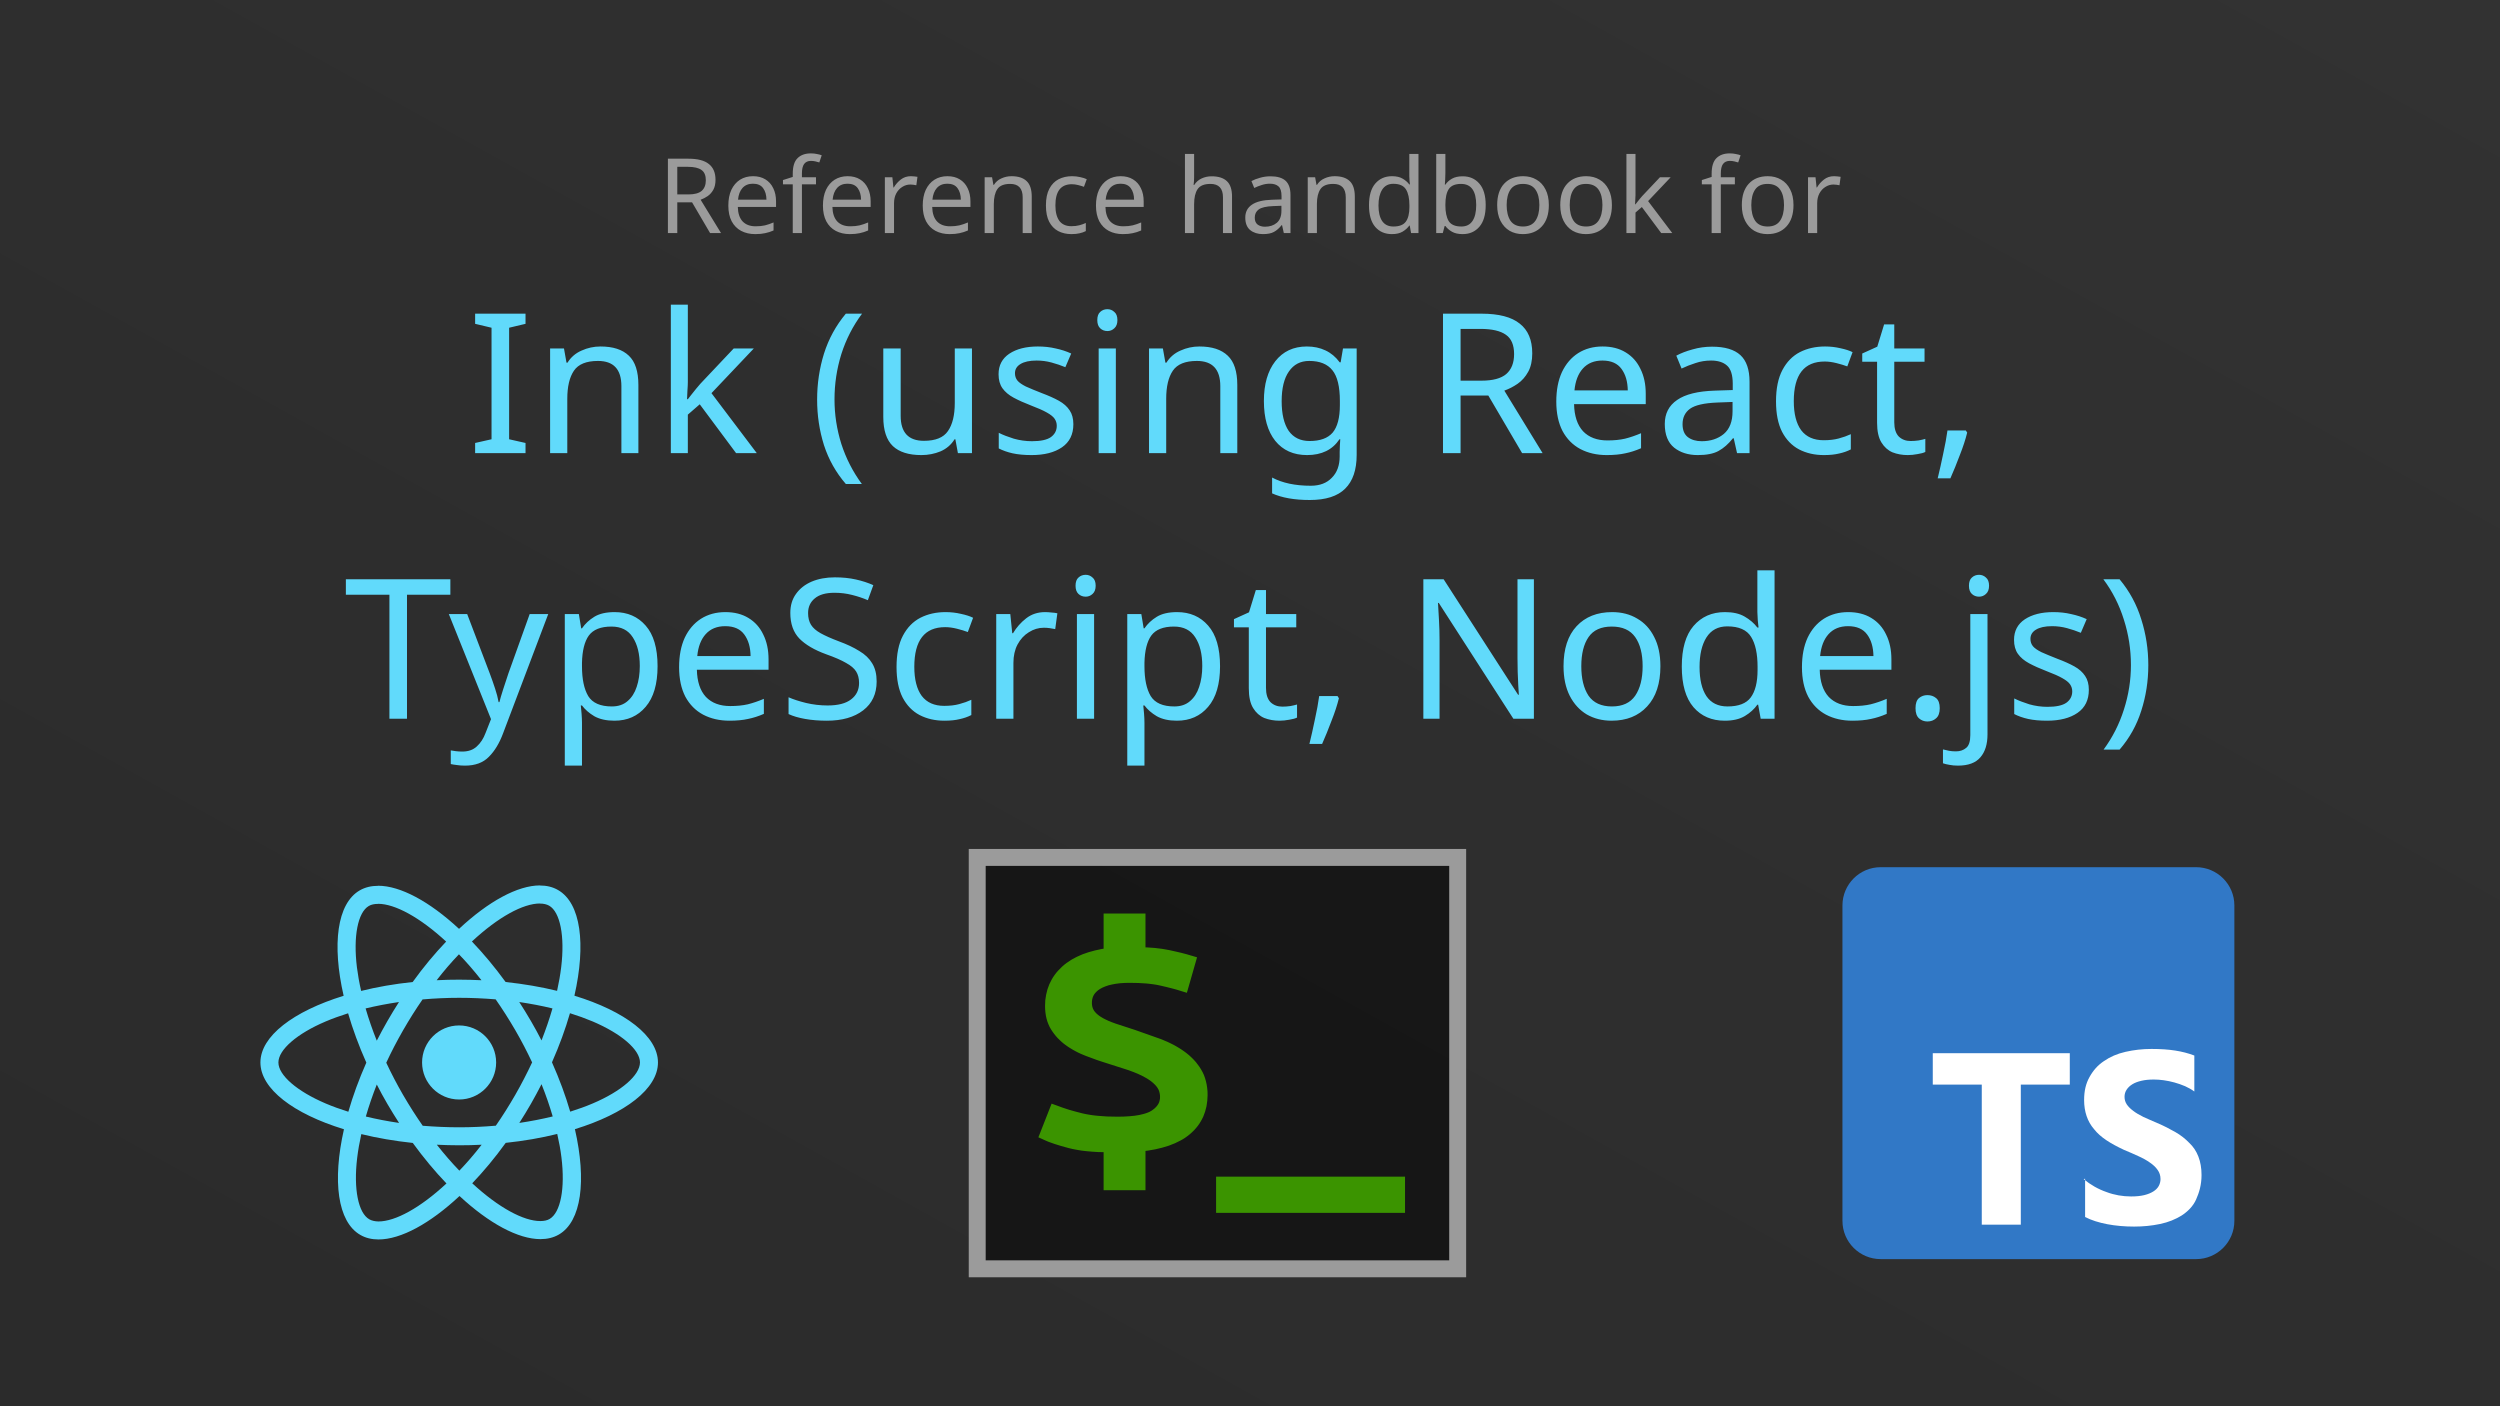 <?xml version="1.0" encoding="utf-8"?>
<svg width="1920" height="1080" viewBox="0 0 1920 1080" fill="none" xmlns="http://www.w3.org/2000/svg">
  <g id="ink-handbook">
    <g id="background">
      <rect width="1920" height="1080" fill="#323232"/>
      <rect width="1920" height="1080" fill="url(#paint0_linear_433:2)" fill-opacity="0.15"/>
    </g>
    <path id="line2" d="M403.601 348H364.901V340.2L377.501 337.35V251.7L364.901 248.7V240.9H403.601V248.7L391.001 251.7V337.35L403.601 340.2V348ZM461.181 266.1C470.781 266.1 478.031 268.45 482.931 273.15C487.831 277.75 490.281 285.25 490.281 295.65V348H477.231V296.55C477.231 283.65 471.231 277.2 459.231 277.2C450.331 277.2 444.181 279.7 440.781 284.7C437.381 289.7 435.681 296.9 435.681 306.3V348H422.481V267.6H433.131L435.081 278.55H435.831C438.431 274.35 442.031 271.25 446.631 269.25C451.231 267.15 456.081 266.1 461.181 266.1ZM528.256 293.55C528.256 295.15 528.156 297.25 527.956 299.85C527.856 302.45 527.756 304.7 527.656 306.6H528.256C528.856 305.8 529.756 304.65 530.956 303.15C532.156 301.65 533.356 300.15 534.556 298.65C535.856 297.05 536.956 295.75 537.856 294.75L563.506 267.6H578.956L546.406 301.95L581.206 348H565.306L537.406 310.5L528.256 318.45V348H515.206V234H528.256V293.55ZM627.548 306.9C627.548 294.7 629.298 282.95 632.798 271.65C636.398 260.25 641.998 250 649.598 240.9H662.048C655.048 250.3 649.748 260.65 646.148 271.95C642.648 283.25 640.898 294.85 640.898 306.75C640.898 318.35 642.648 329.75 646.148 340.95C649.748 352.05 654.998 362.3 661.898 371.7H649.598C641.998 362.9 636.398 352.95 632.798 341.85C629.298 330.65 627.548 319 627.548 306.9ZM746.469 267.6V348H735.669L733.719 337.35H733.119C730.519 341.55 726.919 344.65 722.319 346.65C717.719 348.55 712.819 349.5 707.619 349.5C697.919 349.5 690.619 347.2 685.719 342.6C680.819 337.9 678.369 330.45 678.369 320.25V267.6H691.719V319.35C691.719 332.15 697.669 338.55 709.569 338.55C718.469 338.55 724.619 336.05 728.019 331.05C731.519 326.05 733.269 318.85 733.269 309.45V267.6H746.469ZM824.343 325.8C824.343 333.6 821.443 339.5 815.643 343.5C809.843 347.5 802.043 349.5 792.243 349.5C786.643 349.5 781.793 349.05 777.693 348.15C773.693 347.25 770.143 346 767.043 344.4V332.4C770.243 334 774.093 335.5 778.593 336.9C783.193 338.2 787.843 338.85 792.543 338.85C799.243 338.85 804.093 337.8 807.093 335.7C810.093 333.5 811.593 330.6 811.593 327C811.593 325 811.043 323.2 809.943 321.6C808.843 320 806.843 318.4 803.943 316.8C801.143 315.2 797.093 313.4 791.793 311.4C786.593 309.4 782.143 307.4 778.443 305.4C774.743 303.4 771.893 301 769.893 298.2C767.893 295.4 766.893 291.8 766.893 287.4C766.893 280.6 769.643 275.35 775.143 271.65C780.743 267.95 788.043 266.1 797.043 266.1C801.943 266.1 806.493 266.6 810.693 267.6C814.993 268.5 818.993 269.8 822.693 271.5L818.193 282C814.793 280.6 811.243 279.4 807.543 278.4C803.843 277.4 800.043 276.9 796.143 276.9C790.743 276.9 786.593 277.8 783.693 279.6C780.893 281.3 779.493 283.65 779.493 286.65C779.493 288.85 780.143 290.75 781.443 292.35C782.743 293.85 784.893 295.35 787.893 296.85C790.993 298.25 795.093 299.95 800.193 301.95C805.293 303.85 809.643 305.8 813.243 307.8C816.843 309.8 819.593 312.25 821.493 315.15C823.393 317.95 824.343 321.5 824.343 325.8ZM850.521 237.45C852.521 237.45 854.271 238.15 855.771 239.55C857.371 240.85 858.171 242.95 858.171 245.85C858.171 248.65 857.371 250.75 855.771 252.15C854.271 253.55 852.521 254.25 850.521 254.25C848.321 254.25 846.471 253.55 844.971 252.15C843.471 250.75 842.721 248.65 842.721 245.85C842.721 242.95 843.471 240.85 844.971 239.55C846.471 238.15 848.321 237.45 850.521 237.45ZM856.971 267.6V348H843.771V267.6H856.971ZM921.142 266.1C930.742 266.1 937.992 268.45 942.892 273.15C947.792 277.75 950.242 285.25 950.242 295.65V348H937.192V296.55C937.192 283.65 931.192 277.2 919.192 277.2C910.292 277.2 904.142 279.7 900.742 284.7C897.342 289.7 895.642 296.9 895.642 306.3V348H882.442V267.6H893.092L895.042 278.55H895.792C898.392 274.35 901.992 271.25 906.592 269.25C911.192 267.15 916.042 266.1 921.142 266.1ZM1003.67 266.1C1008.97 266.1 1013.72 267.1 1017.92 269.1C1022.22 271.1 1025.87 274.15 1028.87 278.25H1029.62L1031.42 267.6H1041.92V349.35C1041.92 360.85 1038.97 369.5 1033.07 375.3C1027.27 381.1 1018.22 384 1005.92 384C994.117 384 984.467 382.3 976.967 378.9V366.75C984.867 370.95 994.767 373.05 1006.67 373.05C1013.57 373.05 1018.97 371 1022.87 366.9C1026.87 362.9 1028.87 357.4 1028.87 350.4V347.25C1028.87 346.05 1028.92 344.35 1029.02 342.15C1029.12 339.85 1029.22 338.25 1029.32 337.35H1028.72C1023.32 345.45 1015.02 349.5 1003.82 349.5C993.417 349.5 985.267 345.85 979.367 338.55C973.567 331.25 970.667 321.05 970.667 307.95C970.667 295.15 973.567 285 979.367 277.5C985.267 269.9 993.367 266.1 1003.67 266.1ZM1005.47 277.2C998.767 277.2 993.567 279.9 989.867 285.3C986.167 290.6 984.317 298.2 984.317 308.1C984.317 318 986.117 325.6 989.717 330.9C993.417 336.1 998.767 338.7 1005.77 338.7C1013.87 338.7 1019.77 336.55 1023.47 332.25C1027.17 327.85 1029.02 320.8 1029.02 311.1V307.95C1029.02 296.95 1027.12 289.1 1023.32 284.4C1019.52 279.6 1013.57 277.2 1005.47 277.2ZM1137.77 240.9C1151.07 240.9 1160.87 243.45 1167.17 248.55C1173.57 253.55 1176.77 261.15 1176.77 271.35C1176.77 277.05 1175.72 281.8 1173.62 285.6C1171.52 289.4 1168.82 292.45 1165.52 294.75C1162.32 296.95 1158.92 298.7 1155.32 300L1184.72 348H1168.97L1143.02 303.75H1121.72V348H1108.22V240.9H1137.77ZM1137.02 252.6H1121.72V292.35H1137.77C1146.47 292.35 1152.82 290.65 1156.82 287.25C1160.82 283.75 1162.82 278.65 1162.82 271.95C1162.82 264.95 1160.72 260 1156.52 257.1C1152.32 254.1 1145.82 252.6 1137.02 252.6ZM1230.78 266.1C1237.68 266.1 1243.58 267.6 1248.48 270.6C1253.48 273.6 1257.28 277.85 1259.88 283.35C1262.58 288.75 1263.93 295.1 1263.93 302.4V310.35H1208.88C1209.08 319.45 1211.38 326.4 1215.78 331.2C1220.28 335.9 1226.53 338.25 1234.53 338.25C1239.63 338.25 1244.13 337.8 1248.03 336.9C1252.03 335.9 1256.13 334.5 1260.33 332.7V344.25C1256.23 346.05 1252.18 347.35 1248.18 348.15C1244.18 349.05 1239.43 349.5 1233.93 349.5C1226.33 349.5 1219.58 347.95 1213.68 344.85C1207.88 341.75 1203.33 337.15 1200.03 331.05C1196.83 324.85 1195.23 317.3 1195.23 308.4C1195.23 299.6 1196.68 292.05 1199.58 285.75C1202.58 279.45 1206.73 274.6 1212.03 271.2C1217.43 267.8 1223.68 266.1 1230.78 266.1ZM1230.63 276.9C1224.33 276.9 1219.33 278.95 1215.63 283.05C1212.03 287.05 1209.88 292.65 1209.18 299.85H1250.13C1250.03 293.05 1248.43 287.55 1245.33 283.35C1242.23 279.05 1237.33 276.9 1230.63 276.9ZM1314.85 266.25C1324.65 266.25 1331.9 268.4 1336.6 272.7C1341.3 277 1343.65 283.85 1343.65 293.25V348H1334.05L1331.5 336.6H1330.9C1327.4 341 1323.7 344.25 1319.8 346.35C1316 348.45 1310.7 349.5 1303.9 349.5C1296.6 349.5 1290.55 347.6 1285.75 343.8C1280.95 339.9 1278.55 333.85 1278.55 325.65C1278.55 317.65 1281.7 311.5 1288 307.2C1294.3 302.8 1304 300.4 1317.1 300L1330.75 299.55V294.75C1330.75 288.05 1329.3 283.4 1326.4 280.8C1323.5 278.2 1319.4 276.9 1314.1 276.9C1309.9 276.9 1305.9 277.55 1302.1 278.85C1298.3 280.05 1294.75 281.45 1291.45 283.05L1287.4 273.15C1290.9 271.25 1295.05 269.65 1299.85 268.35C1304.65 266.95 1309.65 266.25 1314.85 266.25ZM1318.75 309.15C1308.75 309.55 1301.8 311.15 1297.9 313.95C1294.1 316.75 1292.2 320.7 1292.2 325.8C1292.2 330.3 1293.55 333.6 1296.25 335.7C1299.05 337.8 1302.6 338.85 1306.9 338.85C1313.7 338.85 1319.35 337 1323.85 333.3C1328.35 329.5 1330.6 323.7 1330.6 315.9V308.7L1318.75 309.15ZM1400.73 349.5C1393.63 349.5 1387.28 348.05 1381.68 345.15C1376.18 342.25 1371.83 337.75 1368.63 331.65C1365.53 325.55 1363.98 317.75 1363.98 308.25C1363.98 298.35 1365.63 290.3 1368.93 284.1C1372.23 277.9 1376.68 273.35 1382.28 270.45C1387.98 267.55 1394.43 266.1 1401.63 266.1C1405.73 266.1 1409.68 266.55 1413.48 267.45C1417.28 268.25 1420.38 269.25 1422.78 270.45L1418.73 281.4C1416.33 280.5 1413.53 279.65 1410.33 278.85C1407.13 278.05 1404.13 277.65 1401.33 277.65C1385.53 277.65 1377.63 287.8 1377.63 308.1C1377.63 317.8 1379.53 325.25 1383.33 330.45C1387.23 335.55 1392.98 338.1 1400.58 338.1C1404.98 338.1 1408.83 337.65 1412.13 336.75C1415.53 335.85 1418.63 334.75 1421.43 333.45V345.15C1418.73 346.55 1415.73 347.6 1412.43 348.3C1409.23 349.1 1405.33 349.5 1400.73 349.5ZM1467.4 338.7C1469.4 338.7 1471.45 338.55 1473.55 338.25C1475.65 337.85 1477.35 337.45 1478.65 337.05V347.1C1477.25 347.8 1475.25 348.35 1472.65 348.75C1470.05 349.25 1467.55 349.5 1465.15 349.5C1460.95 349.5 1457.05 348.8 1453.45 347.4C1449.95 345.9 1447.1 343.35 1444.9 339.75C1442.7 336.15 1441.6 331.1 1441.6 324.6V277.8H1430.2V271.5L1441.75 266.25L1447 249.15H1454.8V267.6H1478.05V277.8H1454.8V324.3C1454.8 329.2 1455.95 332.85 1458.25 335.25C1460.65 337.55 1463.7 338.7 1467.4 338.7ZM1510.8 332.25C1509.5 337.55 1507.6 343.35 1505.1 349.65C1502.7 356.05 1500.3 361.95 1497.9 367.35H1488.15C1489.55 361.65 1490.95 355.4 1492.35 348.6C1493.85 341.8 1494.95 335.8 1495.65 330.6H1509.75L1510.8 332.25ZM312.576 552H299.076V456.75H265.626V444.9H345.876V456.75H312.576V552ZM344.696 471.6H358.796L376.196 517.35C377.696 521.35 379.046 525.2 380.246 528.9C381.446 532.5 382.346 535.95 382.946 539.25H383.546C384.146 536.75 385.096 533.5 386.396 529.5C387.696 525.4 389.046 521.3 390.446 517.2L406.796 471.6H421.046L386.396 563.1C383.596 570.7 379.946 576.75 375.446 581.25C371.046 585.75 364.946 588 357.146 588C354.746 588 352.646 587.85 350.846 587.55C349.046 587.35 347.496 587.1 346.196 586.8V576.3C347.296 576.5 348.596 576.7 350.096 576.9C351.696 577.1 353.346 577.2 355.046 577.2C359.646 577.2 363.346 575.9 366.146 573.3C369.046 570.7 371.296 567.25 372.896 562.95L377.096 552.3L344.696 471.6ZM472.011 470.1C481.911 470.1 489.861 473.55 495.861 480.45C501.961 487.35 505.011 497.75 505.011 511.65C505.011 525.35 501.961 535.75 495.861 542.85C489.861 549.95 481.861 553.5 471.861 553.5C465.661 553.5 460.511 552.35 456.411 550.05C452.411 547.65 449.261 544.9 446.961 541.8H446.061C446.261 543.5 446.461 545.65 446.661 548.25C446.861 550.85 446.961 553.1 446.961 555V588H433.761V471.6H444.561L446.361 482.55H446.961C449.361 479.05 452.511 476.1 456.411 473.7C460.311 471.3 465.511 470.1 472.011 470.1ZM469.611 481.2C461.411 481.2 455.611 483.5 452.211 488.1C448.911 492.7 447.161 499.7 446.961 509.1V511.65C446.961 521.55 448.561 529.2 451.761 534.6C455.061 539.9 461.111 542.55 469.911 542.55C474.811 542.55 478.811 541.2 481.911 538.5C485.111 535.8 487.461 532.15 488.961 527.55C490.561 522.85 491.361 517.5 491.361 511.5C491.361 502.3 489.561 494.95 485.961 489.45C482.461 483.95 477.011 481.2 469.611 481.2ZM557.096 470.1C563.996 470.1 569.896 471.6 574.796 474.6C579.796 477.6 583.596 481.85 586.196 487.35C588.896 492.75 590.246 499.1 590.246 506.4V514.35H535.196C535.396 523.45 537.696 530.4 542.096 535.2C546.596 539.9 552.846 542.25 560.846 542.25C565.946 542.25 570.446 541.8 574.346 540.9C578.346 539.9 582.446 538.5 586.646 536.7V548.25C582.546 550.05 578.496 551.35 574.496 552.15C570.496 553.05 565.746 553.5 560.246 553.5C552.646 553.5 545.896 551.95 539.996 548.85C534.196 545.75 529.646 541.15 526.346 535.05C523.146 528.85 521.546 521.3 521.546 512.4C521.546 503.6 522.996 496.05 525.896 489.75C528.896 483.45 533.046 478.6 538.346 475.2C543.746 471.8 549.996 470.1 557.096 470.1ZM556.946 480.9C550.646 480.9 545.646 482.95 541.946 487.05C538.346 491.05 536.196 496.65 535.496 503.85H576.446C576.346 497.05 574.746 491.55 571.646 487.35C568.546 483.05 563.646 480.9 556.946 480.9ZM673.264 523.35C673.264 532.85 669.814 540.25 662.914 545.55C656.014 550.85 646.714 553.5 635.014 553.5C629.014 553.5 623.464 553.05 618.364 552.15C613.264 551.25 609.014 550 605.614 548.4V535.5C609.214 537.1 613.664 538.55 618.964 539.85C624.364 541.15 629.914 541.8 635.614 541.8C643.614 541.8 649.614 540.25 653.614 537.15C657.714 534.05 659.764 529.85 659.764 524.55C659.764 521.05 659.014 518.1 657.514 515.7C656.014 513.3 653.414 511.1 649.714 509.1C646.114 507 641.064 504.8 634.564 502.5C625.464 499.2 618.564 495.15 613.864 490.35C609.264 485.55 606.964 479 606.964 470.7C606.964 465 608.414 460.15 611.314 456.15C614.214 452.05 618.214 448.9 623.314 446.7C628.514 444.5 634.464 443.4 641.164 443.4C647.064 443.4 652.464 443.95 657.364 445.05C662.264 446.15 666.714 447.6 670.714 449.4L666.514 460.95C662.814 459.35 658.764 458 654.364 456.9C650.064 455.8 645.564 455.25 640.864 455.25C634.164 455.25 629.114 456.7 625.714 459.6C622.314 462.4 620.614 466.15 620.614 470.85C620.614 474.45 621.364 477.45 622.864 479.85C624.364 482.25 626.814 484.4 630.214 486.3C633.614 488.2 638.214 490.25 644.014 492.45C650.314 494.75 655.614 497.25 659.914 499.95C664.314 502.55 667.614 505.7 669.814 509.4C672.114 513.1 673.264 517.75 673.264 523.35ZM725.288 553.5C718.188 553.5 711.838 552.05 706.238 549.15C700.738 546.25 696.388 541.75 693.188 535.65C690.088 529.55 688.538 521.75 688.538 512.25C688.538 502.35 690.188 494.3 693.488 488.1C696.788 481.9 701.238 477.35 706.838 474.45C712.538 471.55 718.988 470.1 726.188 470.1C730.288 470.1 734.238 470.55 738.038 471.45C741.838 472.25 744.938 473.25 747.338 474.45L743.288 485.4C740.888 484.5 738.088 483.65 734.888 482.85C731.688 482.05 728.688 481.65 725.888 481.65C710.088 481.65 702.188 491.8 702.188 512.1C702.188 521.8 704.088 529.25 707.888 534.45C711.788 539.55 717.538 542.1 725.138 542.1C729.538 542.1 733.388 541.65 736.688 540.75C740.088 539.85 743.188 538.75 745.988 537.45V549.15C743.288 550.55 740.288 551.6 736.988 552.3C733.788 553.1 729.888 553.5 725.288 553.5ZM802.608 470.1C804.108 470.1 805.708 470.2 807.408 470.4C809.208 470.5 810.758 470.7 812.058 471L810.408 483.15C809.108 482.85 807.658 482.6 806.058 482.4C804.558 482.2 803.108 482.1 801.708 482.1C797.608 482.1 793.758 483.25 790.158 485.55C786.558 487.75 783.658 490.9 781.458 495C779.358 499 778.308 503.7 778.308 509.1V552H765.108V471.6H775.908L777.408 486.3H778.008C780.608 481.9 783.958 478.1 788.058 474.9C792.158 471.7 797.008 470.1 802.608 470.1ZM833.821 441.45C835.821 441.45 837.571 442.15 839.071 443.55C840.671 444.85 841.471 446.95 841.471 449.85C841.471 452.65 840.671 454.75 839.071 456.15C837.571 457.55 835.821 458.25 833.821 458.25C831.621 458.25 829.771 457.55 828.271 456.15C826.771 454.75 826.021 452.65 826.021 449.85C826.021 446.95 826.771 444.85 828.271 443.55C829.771 442.15 831.621 441.45 833.821 441.45ZM840.271 471.6V552H827.071V471.6H840.271ZM903.993 470.1C913.893 470.1 921.843 473.55 927.843 480.45C933.943 487.35 936.993 497.75 936.993 511.65C936.993 525.35 933.943 535.75 927.843 542.85C921.843 549.95 913.843 553.5 903.843 553.5C897.643 553.5 892.493 552.35 888.393 550.05C884.393 547.65 881.243 544.9 878.943 541.8H878.043C878.243 543.5 878.443 545.65 878.643 548.25C878.843 550.85 878.943 553.1 878.943 555V588H865.743V471.6H876.543L878.343 482.55H878.943C881.343 479.05 884.493 476.1 888.393 473.7C892.293 471.3 897.493 470.1 903.993 470.1ZM901.593 481.2C893.393 481.2 887.593 483.5 884.193 488.1C880.893 492.7 879.143 499.7 878.943 509.1V511.65C878.943 521.55 880.543 529.2 883.743 534.6C887.043 539.9 893.093 542.55 901.893 542.55C906.793 542.55 910.793 541.2 913.893 538.5C917.093 535.8 919.443 532.15 920.943 527.55C922.543 522.85 923.343 517.5 923.343 511.5C923.343 502.3 921.543 494.95 917.943 489.45C914.443 483.95 908.993 481.2 901.593 481.2ZM984.878 542.7C986.878 542.7 988.928 542.55 991.028 542.25C993.128 541.85 994.828 541.45 996.128 541.05V551.1C994.728 551.8 992.728 552.35 990.128 552.75C987.528 553.25 985.028 553.5 982.628 553.5C978.428 553.5 974.528 552.8 970.928 551.4C967.428 549.9 964.578 547.35 962.378 543.75C960.178 540.15 959.078 535.1 959.078 528.6V481.8H947.678V475.5L959.228 470.25L964.478 453.15H972.278V471.6H995.528V481.8H972.278V528.3C972.278 533.2 973.428 536.85 975.728 539.25C978.128 541.55 981.178 542.7 984.878 542.7ZM1028.28 536.25C1026.98 541.55 1025.08 547.35 1022.58 553.65C1020.18 560.05 1017.78 565.95 1015.38 571.35H1005.63C1007.03 565.65 1008.43 559.4 1009.83 552.6C1011.33 545.8 1012.43 539.8 1013.13 534.6H1027.23L1028.28 536.25ZM1178.03 552H1162.28L1104.98 463.05H1104.38C1104.58 466.55 1104.83 470.9 1105.13 476.1C1105.43 481.3 1105.58 486.65 1105.58 492.15V552H1093.13V444.9H1108.73L1165.88 533.55H1166.48C1166.38 531.95 1166.23 529.55 1166.03 526.35C1165.93 523.15 1165.78 519.65 1165.58 515.85C1165.48 512.05 1165.43 508.55 1165.43 505.35V444.9H1178.03V552ZM1275.19 511.65C1275.19 524.95 1271.79 535.25 1264.99 542.55C1258.29 549.85 1249.19 553.5 1237.69 553.5C1230.59 553.5 1224.24 551.9 1218.64 548.7C1213.14 545.4 1208.79 540.65 1205.59 534.45C1202.39 528.15 1200.79 520.55 1200.79 511.65C1200.79 498.35 1204.14 488.1 1210.84 480.9C1217.54 473.7 1226.64 470.1 1238.14 470.1C1245.44 470.1 1251.84 471.75 1257.34 475.05C1262.94 478.25 1267.29 482.95 1270.39 489.15C1273.59 495.25 1275.19 502.75 1275.19 511.65ZM1214.44 511.65C1214.44 521.15 1216.29 528.7 1219.99 534.3C1223.79 539.8 1229.79 542.55 1237.99 542.55C1246.09 542.55 1252.04 539.8 1255.84 534.3C1259.64 528.7 1261.54 521.15 1261.54 511.65C1261.54 502.15 1259.64 494.7 1255.84 489.3C1252.04 483.9 1246.04 481.2 1237.84 481.2C1229.64 481.2 1223.69 483.9 1219.99 489.3C1216.29 494.7 1214.44 502.15 1214.44 511.65ZM1324.61 553.5C1314.61 553.5 1306.61 550.05 1300.61 543.15C1294.61 536.15 1291.61 525.75 1291.61 511.95C1291.61 498.15 1294.61 487.75 1300.61 480.75C1306.71 473.65 1314.76 470.1 1324.76 470.1C1330.96 470.1 1336.01 471.25 1339.91 473.55C1343.91 475.85 1347.16 478.65 1349.66 481.95H1350.56C1350.46 480.65 1350.26 478.75 1349.96 476.25C1349.76 473.65 1349.66 471.6 1349.66 470.1V438H1362.86V552H1352.21L1350.26 541.2H1349.66C1347.26 544.6 1344.06 547.5 1340.06 549.9C1336.06 552.3 1330.91 553.5 1324.61 553.5ZM1326.71 542.55C1335.21 542.55 1341.16 540.25 1344.56 535.65C1348.06 530.95 1349.81 523.9 1349.81 514.5V512.1C1349.81 502.1 1348.16 494.45 1344.86 489.15C1341.56 483.75 1335.46 481.05 1326.56 481.05C1319.46 481.05 1314.11 483.9 1310.51 489.6C1307.01 495.2 1305.26 502.75 1305.26 512.25C1305.26 521.85 1307.01 529.3 1310.51 534.6C1314.11 539.9 1319.51 542.55 1326.71 542.55ZM1419.45 470.1C1426.35 470.1 1432.25 471.6 1437.15 474.6C1442.15 477.6 1445.95 481.85 1448.55 487.35C1451.25 492.75 1452.6 499.1 1452.6 506.4V514.35H1397.55C1397.75 523.45 1400.05 530.4 1404.45 535.2C1408.95 539.9 1415.2 542.25 1423.2 542.25C1428.3 542.25 1432.8 541.8 1436.7 540.9C1440.7 539.9 1444.8 538.5 1449 536.7V548.25C1444.9 550.05 1440.85 551.35 1436.85 552.15C1432.85 553.05 1428.1 553.5 1422.6 553.5C1415 553.5 1408.25 551.95 1402.35 548.85C1396.55 545.75 1392 541.15 1388.7 535.05C1385.5 528.85 1383.9 521.3 1383.9 512.4C1383.9 503.6 1385.35 496.05 1388.25 489.75C1391.25 483.45 1395.4 478.6 1400.7 475.2C1406.1 471.8 1412.35 470.1 1419.45 470.1ZM1419.3 480.9C1413 480.9 1408 482.95 1404.3 487.05C1400.7 491.05 1398.55 496.65 1397.85 503.85H1438.8C1438.7 497.05 1437.1 491.55 1434 487.35C1430.9 483.05 1426 480.9 1419.3 480.9ZM1471.12 543.9C1471.12 540.2 1472.02 537.6 1473.82 536.1C1475.62 534.6 1477.77 533.85 1480.27 533.85C1482.87 533.85 1485.07 534.6 1486.87 536.1C1488.77 537.6 1489.72 540.2 1489.72 543.9C1489.72 547.5 1488.77 550.1 1486.87 551.7C1485.07 553.3 1482.87 554.1 1480.27 554.1C1477.77 554.1 1475.62 553.3 1473.82 551.7C1472.02 550.1 1471.12 547.5 1471.12 543.9ZM1512.15 449.85C1512.15 446.95 1512.9 444.85 1514.4 443.55C1515.9 442.15 1517.75 441.45 1519.95 441.45C1521.95 441.45 1523.7 442.15 1525.2 443.55C1526.8 444.85 1527.6 446.95 1527.6 449.85C1527.6 452.65 1526.8 454.75 1525.2 456.15C1523.7 457.55 1521.95 458.25 1519.95 458.25C1517.75 458.25 1515.9 457.55 1514.4 456.15C1512.9 454.75 1512.15 452.65 1512.15 449.85ZM1503.75 588C1501.25 588 1499.05 587.8 1497.15 587.4C1495.25 587.1 1493.6 586.7 1492.2 586.2V575.55C1493.7 575.95 1495.25 576.3 1496.85 576.6C1498.45 576.9 1500.2 577.05 1502.1 577.05C1505.3 577.05 1507.95 576.15 1510.05 574.35C1512.15 572.65 1513.2 569.35 1513.2 564.45V471.6H1526.4V564C1526.4 571.5 1524.6 577.35 1521 581.55C1517.4 585.85 1511.65 588 1503.75 588ZM1604.23 529.8C1604.23 537.6 1601.33 543.5 1595.53 547.5C1589.73 551.5 1581.93 553.5 1572.13 553.5C1566.53 553.5 1561.68 553.05 1557.58 552.15C1553.58 551.25 1550.03 550 1546.93 548.4V536.4C1550.13 538 1553.98 539.5 1558.48 540.9C1563.08 542.2 1567.73 542.85 1572.43 542.85C1579.13 542.85 1583.98 541.8 1586.98 539.7C1589.98 537.5 1591.48 534.6 1591.48 531C1591.48 529 1590.93 527.2 1589.83 525.6C1588.73 524 1586.73 522.4 1583.83 520.8C1581.03 519.2 1576.98 517.4 1571.68 515.4C1566.48 513.4 1562.03 511.4 1558.33 509.4C1554.63 507.4 1551.78 505 1549.78 502.2C1547.78 499.4 1546.78 495.8 1546.78 491.4C1546.78 484.6 1549.53 479.35 1555.03 475.65C1560.63 471.95 1567.93 470.1 1576.93 470.1C1581.83 470.1 1586.38 470.6 1590.58 471.6C1594.88 472.5 1598.88 473.8 1602.58 475.5L1598.08 486C1594.68 484.6 1591.13 483.4 1587.43 482.4C1583.73 481.4 1579.93 480.9 1576.03 480.9C1570.63 480.9 1566.48 481.8 1563.58 483.6C1560.78 485.3 1559.38 487.65 1559.38 490.65C1559.38 492.85 1560.03 494.75 1561.33 496.35C1562.63 497.85 1564.78 499.35 1567.78 500.85C1570.88 502.25 1574.98 503.95 1580.08 505.95C1585.18 507.85 1589.53 509.8 1593.13 511.8C1596.73 513.8 1599.48 516.25 1601.38 519.15C1603.28 521.95 1604.23 525.5 1604.23 529.8ZM1649.9 510.9C1649.9 523 1648.1 534.65 1644.5 545.85C1641 556.95 1635.45 566.9 1627.85 575.7H1615.55C1622.45 566.3 1627.65 556.05 1631.15 544.95C1634.75 533.75 1636.55 522.35 1636.55 510.75C1636.55 498.85 1634.75 487.25 1631.15 475.95C1627.65 464.65 1622.4 454.3 1615.4 444.9H1627.85C1635.45 454 1641 464.25 1644.5 475.65C1648.1 486.95 1649.9 498.7 1649.9 510.9Z" fill="#61DAFB"/>
    <path id="line1" d="M528.715 121.88C535.809 121.88 541.035 123.24 544.395 125.96C547.809 128.627 549.515 132.68 549.515 138.12C549.515 141.16 548.955 143.693 547.835 145.72C546.715 147.747 545.275 149.373 543.515 150.6C541.809 151.773 539.995 152.707 538.075 153.4L553.755 179H545.355L531.515 155.4H520.155V179H512.955V121.88H528.715ZM528.315 128.12H520.155V149.32H528.715C533.355 149.32 536.742 148.413 538.875 146.6C541.009 144.733 542.075 142.013 542.075 138.44C542.075 134.707 540.955 132.067 538.715 130.52C536.475 128.92 533.009 128.12 528.315 128.12ZM578.321 135.32C582.001 135.32 585.148 136.12 587.761 137.72C590.428 139.32 592.454 141.587 593.841 144.52C595.281 147.4 596.001 150.787 596.001 154.68V158.92H566.641C566.748 163.773 567.974 167.48 570.321 170.04C572.721 172.547 576.054 173.8 580.321 173.8C583.041 173.8 585.441 173.56 587.521 173.08C589.654 172.547 591.841 171.8 594.081 170.84V177C591.894 177.96 589.734 178.653 587.601 179.08C585.468 179.56 582.934 179.8 580.001 179.8C575.948 179.8 572.348 178.973 569.201 177.32C566.108 175.667 563.681 173.213 561.921 169.96C560.214 166.653 559.361 162.627 559.361 157.88C559.361 153.187 560.134 149.16 561.681 145.8C563.281 142.44 565.494 139.853 568.321 138.04C571.201 136.227 574.534 135.32 578.321 135.32ZM578.241 141.08C574.881 141.08 572.214 142.173 570.241 144.36C568.321 146.493 567.174 149.48 566.801 153.32H588.641C588.588 149.693 587.734 146.76 586.081 144.52C584.428 142.227 581.814 141.08 578.241 141.08ZM626.677 141.56H615.877V179H608.837V141.56H601.317V138.28L608.837 135.88V133.4C608.837 127.853 610.064 123.88 612.517 121.48C614.971 119.027 618.384 117.8 622.757 117.8C624.464 117.8 626.011 117.96 627.397 118.28C628.837 118.547 630.064 118.867 631.077 119.24L629.237 124.76C628.384 124.493 627.397 124.227 626.277 123.96C625.157 123.693 624.011 123.56 622.837 123.56C620.491 123.56 618.731 124.36 617.557 125.96C616.437 127.507 615.877 129.96 615.877 133.32V136.12H626.677V141.56ZM650.977 135.32C654.657 135.32 657.804 136.12 660.417 137.72C663.084 139.32 665.111 141.587 666.497 144.52C667.937 147.4 668.657 150.787 668.657 154.68V158.92H639.297C639.404 163.773 640.631 167.48 642.977 170.04C645.377 172.547 648.711 173.8 652.977 173.8C655.697 173.8 658.097 173.56 660.177 173.08C662.311 172.547 664.497 171.8 666.737 170.84V177C664.551 177.96 662.391 178.653 660.257 179.08C658.124 179.56 655.591 179.8 652.657 179.8C648.604 179.8 645.004 178.973 641.857 177.32C638.764 175.667 636.337 173.213 634.577 169.96C632.871 166.653 632.017 162.627 632.017 157.88C632.017 153.187 632.791 149.16 634.337 145.8C635.937 142.44 638.151 139.853 640.977 138.04C643.857 136.227 647.191 135.32 650.977 135.32ZM650.897 141.08C647.537 141.08 644.871 142.173 642.897 144.36C640.977 146.493 639.831 149.48 639.457 153.32H661.297C661.244 149.693 660.391 146.76 658.737 144.52C657.084 142.227 654.471 141.08 650.897 141.08ZM699.573 135.32C700.373 135.32 701.227 135.373 702.133 135.48C703.093 135.533 703.92 135.64 704.613 135.8L703.733 142.28C703.04 142.12 702.267 141.987 701.413 141.88C700.613 141.773 699.84 141.72 699.093 141.72C696.907 141.72 694.853 142.333 692.933 143.56C691.013 144.733 689.467 146.413 688.293 148.6C687.173 150.733 686.613 153.24 686.613 156.12V179H679.573V136.12H685.333L686.133 143.96H686.453C687.84 141.613 689.627 139.587 691.813 137.88C694 136.173 696.587 135.32 699.573 135.32ZM727.618 135.32C731.298 135.32 734.444 136.12 737.058 137.72C739.724 139.32 741.751 141.587 743.138 144.52C744.578 147.4 745.298 150.787 745.298 154.68V158.92H715.938C716.044 163.773 717.271 167.48 719.618 170.04C722.018 172.547 725.351 173.8 729.618 173.8C732.338 173.8 734.738 173.56 736.818 173.08C738.951 172.547 741.138 171.8 743.378 170.84V177C741.191 177.96 739.031 178.653 736.898 179.08C734.764 179.56 732.231 179.8 729.298 179.8C725.244 179.8 721.644 178.973 718.498 177.32C715.404 175.667 712.978 173.213 711.218 169.96C709.511 166.653 708.658 162.627 708.658 157.88C708.658 153.187 709.431 149.16 710.978 145.8C712.578 142.44 714.791 139.853 717.618 138.04C720.498 136.227 723.831 135.32 727.618 135.32ZM727.538 141.08C724.178 141.08 721.511 142.173 719.538 144.36C717.618 146.493 716.471 149.48 716.098 153.32H737.938C737.884 149.693 737.031 146.76 735.378 144.52C733.724 142.227 731.111 141.08 727.538 141.08ZM776.854 135.32C781.974 135.32 785.841 136.573 788.454 139.08C791.067 141.533 792.374 145.533 792.374 151.08V179H785.414V151.56C785.414 144.68 782.214 141.24 775.814 141.24C771.067 141.24 767.787 142.573 765.974 145.24C764.161 147.907 763.254 151.747 763.254 156.76V179H756.214V136.12H761.894L762.934 141.96H763.334C764.721 139.72 766.641 138.067 769.094 137C771.547 135.88 774.134 135.32 776.854 135.32ZM822.867 179.8C819.081 179.8 815.694 179.027 812.707 177.48C809.774 175.933 807.454 173.533 805.747 170.28C804.094 167.027 803.267 162.867 803.267 157.8C803.267 152.52 804.147 148.227 805.907 144.92C807.667 141.613 810.041 139.187 813.027 137.64C816.067 136.093 819.507 135.32 823.347 135.32C825.534 135.32 827.641 135.56 829.667 136.04C831.694 136.467 833.347 137 834.627 137.64L832.467 143.48C831.187 143 829.694 142.547 827.987 142.12C826.281 141.693 824.681 141.48 823.187 141.48C814.761 141.48 810.547 146.893 810.547 157.72C810.547 162.893 811.561 166.867 813.587 169.64C815.667 172.36 818.734 173.72 822.787 173.72C825.134 173.72 827.187 173.48 828.947 173C830.761 172.52 832.414 171.933 833.907 171.24V177.48C832.467 178.227 830.867 178.787 829.107 179.16C827.401 179.587 825.321 179.8 822.867 179.8ZM860.665 135.32C864.345 135.32 867.491 136.12 870.105 137.72C872.771 139.32 874.798 141.587 876.185 144.52C877.625 147.4 878.345 150.787 878.345 154.68V158.92H848.985C849.091 163.773 850.318 167.48 852.665 170.04C855.065 172.547 858.398 173.8 862.665 173.8C865.385 173.8 867.785 173.56 869.865 173.08C871.998 172.547 874.185 171.8 876.425 170.84V177C874.238 177.96 872.078 178.653 869.945 179.08C867.811 179.56 865.278 179.8 862.345 179.8C858.291 179.8 854.691 178.973 851.545 177.32C848.451 175.667 846.025 173.213 844.265 169.96C842.558 166.653 841.705 162.627 841.705 157.88C841.705 153.187 842.478 149.16 844.025 145.8C845.625 142.44 847.838 139.853 850.665 138.04C853.545 136.227 856.878 135.32 860.665 135.32ZM860.585 141.08C857.225 141.08 854.558 142.173 852.585 144.36C850.665 146.493 849.518 149.48 849.145 153.32H870.985C870.931 149.693 870.078 146.76 868.425 144.52C866.771 142.227 864.158 141.08 860.585 141.08ZM917.082 136.04C917.082 138.173 916.949 140.173 916.682 142.04H917.162C918.549 139.853 920.416 138.2 922.762 137.08C925.162 135.96 927.749 135.4 930.522 135.4C935.749 135.4 939.669 136.653 942.282 139.16C944.896 141.613 946.202 145.587 946.202 151.08V179H939.242V151.56C939.242 144.68 936.042 141.24 929.642 141.24C924.842 141.24 921.536 142.6 919.722 145.32C917.962 147.987 917.082 151.827 917.082 156.84V179H910.042V118.2H917.082V136.04ZM975.735 135.4C980.962 135.4 984.829 136.547 987.335 138.84C989.842 141.133 991.095 144.787 991.095 149.8V179H985.975L984.615 172.92H984.295C982.429 175.267 980.455 177 978.375 178.12C976.349 179.24 973.522 179.8 969.895 179.8C966.002 179.8 962.775 178.787 960.215 176.76C957.655 174.68 956.375 171.453 956.375 167.08C956.375 162.813 958.055 159.533 961.415 157.24C964.775 154.893 969.949 153.613 976.935 153.4L984.215 153.16V150.6C984.215 147.027 983.442 144.547 981.895 143.16C980.349 141.773 978.162 141.08 975.335 141.08C973.095 141.08 970.962 141.427 968.935 142.12C966.909 142.76 965.015 143.507 963.255 144.36L961.095 139.08C962.962 138.067 965.175 137.213 967.735 136.52C970.295 135.773 972.962 135.4 975.735 135.4ZM977.815 158.28C972.482 158.493 968.775 159.347 966.695 160.84C964.669 162.333 963.655 164.44 963.655 167.16C963.655 169.56 964.375 171.32 965.815 172.44C967.309 173.56 969.202 174.12 971.495 174.12C975.122 174.12 978.135 173.133 980.535 171.16C982.935 169.133 984.135 166.04 984.135 161.88V158.04L977.815 158.28ZM1024.98 135.32C1030.1 135.32 1033.97 136.573 1036.58 139.08C1039.19 141.533 1040.5 145.533 1040.5 151.08V179H1033.54V151.56C1033.54 144.68 1030.34 141.24 1023.94 141.24C1019.19 141.24 1015.91 142.573 1014.1 145.24C1012.29 147.907 1011.38 151.747 1011.38 156.76V179H1004.34V136.12H1010.02L1011.06 141.96H1011.46C1012.85 139.72 1014.77 138.067 1017.22 137C1019.67 135.88 1022.26 135.32 1024.98 135.32ZM1068.99 179.8C1063.66 179.8 1059.39 177.96 1056.19 174.28C1052.99 170.547 1051.39 165 1051.39 157.64C1051.39 150.28 1052.99 144.733 1056.19 141C1059.45 137.213 1063.74 135.32 1069.07 135.32C1072.38 135.32 1075.07 135.933 1077.15 137.16C1079.29 138.387 1081.02 139.88 1082.35 141.64H1082.83C1082.78 140.947 1082.67 139.933 1082.51 138.6C1082.41 137.213 1082.35 136.12 1082.35 135.32V118.2H1089.39V179H1083.71L1082.67 173.24H1082.35C1081.07 175.053 1079.37 176.6 1077.23 177.88C1075.1 179.16 1072.35 179.8 1068.99 179.8ZM1070.11 173.96C1074.65 173.96 1077.82 172.733 1079.63 170.28C1081.5 167.773 1082.43 164.013 1082.43 159V157.72C1082.43 152.387 1081.55 148.307 1079.79 145.48C1078.03 142.6 1074.78 141.16 1070.03 141.16C1066.25 141.16 1063.39 142.68 1061.47 145.72C1059.61 148.707 1058.67 152.733 1058.67 157.8C1058.67 162.92 1059.61 166.893 1061.47 169.72C1063.39 172.547 1066.27 173.96 1070.11 173.96ZM1110.05 133C1110.05 134.813 1110 136.52 1109.89 138.12C1109.84 139.667 1109.76 140.893 1109.65 141.8H1110.05C1111.28 139.987 1112.96 138.467 1115.09 137.24C1117.22 136.013 1119.97 135.4 1123.33 135.4C1128.66 135.4 1132.93 137.267 1136.13 141C1139.38 144.68 1141.01 150.2 1141.01 157.56C1141.01 164.92 1139.38 170.467 1136.13 174.2C1132.88 177.933 1128.61 179.8 1123.33 179.8C1119.97 179.8 1117.22 179.187 1115.09 177.96C1112.96 176.733 1111.28 175.267 1110.05 173.56H1109.49L1108.05 179H1103.01V118.2H1110.05V133ZM1122.13 141.24C1117.6 141.24 1114.45 142.547 1112.69 145.16C1110.93 147.773 1110.05 151.827 1110.05 157.32V157.64C1110.05 162.92 1110.9 166.973 1112.61 169.8C1114.37 172.573 1117.6 173.96 1122.29 173.96C1126.13 173.96 1128.98 172.547 1130.85 169.72C1132.77 166.893 1133.73 162.813 1133.73 157.48C1133.73 146.653 1129.86 141.24 1122.13 141.24ZM1189.51 157.48C1189.51 164.573 1187.7 170.067 1184.07 173.96C1180.5 177.853 1175.64 179.8 1169.51 179.8C1165.72 179.8 1162.34 178.947 1159.35 177.24C1156.42 175.48 1154.1 172.947 1152.39 169.64C1150.68 166.28 1149.83 162.227 1149.83 157.48C1149.83 150.387 1151.62 144.92 1155.19 141.08C1158.76 137.24 1163.62 135.32 1169.75 135.32C1173.64 135.32 1177.06 136.2 1179.99 137.96C1182.98 139.667 1185.3 142.173 1186.95 145.48C1188.66 148.733 1189.51 152.733 1189.51 157.48ZM1157.11 157.48C1157.11 162.547 1158.1 166.573 1160.07 169.56C1162.1 172.493 1165.3 173.96 1169.67 173.96C1173.99 173.96 1177.16 172.493 1179.19 169.56C1181.22 166.573 1182.23 162.547 1182.23 157.48C1182.23 152.413 1181.22 148.44 1179.19 145.56C1177.16 142.68 1173.96 141.24 1169.59 141.24C1165.22 141.24 1162.04 142.68 1160.07 145.56C1158.1 148.44 1157.11 152.413 1157.11 157.48ZM1237.95 157.48C1237.95 164.573 1236.13 170.067 1232.51 173.96C1228.93 177.853 1224.08 179.8 1217.95 179.8C1214.16 179.8 1210.77 178.947 1207.79 177.24C1204.85 175.48 1202.53 172.947 1200.83 169.64C1199.12 166.28 1198.27 162.227 1198.27 157.48C1198.27 150.387 1200.05 144.92 1203.63 141.08C1207.2 137.24 1212.05 135.32 1218.19 135.32C1222.08 135.32 1225.49 136.2 1228.43 137.96C1231.41 139.667 1233.73 142.173 1235.39 145.48C1237.09 148.733 1237.95 152.733 1237.95 157.48ZM1205.55 157.48C1205.55 162.547 1206.53 166.573 1208.51 169.56C1210.53 172.493 1213.73 173.96 1218.11 173.96C1222.43 173.96 1225.6 172.493 1227.63 169.56C1229.65 166.573 1230.67 162.547 1230.67 157.48C1230.67 152.413 1229.65 148.44 1227.63 145.56C1225.6 142.68 1222.4 141.24 1218.03 141.24C1213.65 141.24 1210.48 142.68 1208.51 145.56C1206.53 148.44 1205.55 152.413 1205.55 157.48ZM1256.06 149.96C1256.06 150.813 1256.01 151.933 1255.9 153.32C1255.85 154.707 1255.8 155.907 1255.74 156.92H1256.06C1256.38 156.493 1256.86 155.88 1257.5 155.08C1258.14 154.28 1258.78 153.48 1259.42 152.68C1260.12 151.827 1260.7 151.133 1261.18 150.6L1274.86 136.12H1283.1L1265.74 154.44L1284.3 179H1275.82L1260.94 159L1256.06 163.24V179H1249.1V118.2H1256.06V149.96ZM1332.38 141.56H1321.58V179H1314.54V141.56H1307.02V138.28L1314.54 135.88V133.4C1314.54 127.853 1315.77 123.88 1318.22 121.48C1320.67 119.027 1324.09 117.8 1328.46 117.8C1330.17 117.8 1331.71 117.96 1333.1 118.28C1334.54 118.547 1335.77 118.867 1336.78 119.24L1334.94 124.76C1334.09 124.493 1333.1 124.227 1331.98 123.96C1330.86 123.693 1329.71 123.56 1328.54 123.56C1326.19 123.56 1324.43 124.36 1323.26 125.96C1322.14 127.507 1321.58 129.96 1321.58 133.32V136.12H1332.38V141.56ZM1377.4 157.48C1377.4 164.573 1375.59 170.067 1371.96 173.96C1368.39 177.853 1363.53 179.8 1357.4 179.8C1353.61 179.8 1350.23 178.947 1347.24 177.24C1344.31 175.48 1341.99 172.947 1340.28 169.64C1338.57 166.28 1337.72 162.227 1337.72 157.48C1337.72 150.387 1339.51 144.92 1343.08 141.08C1346.65 137.24 1351.51 135.32 1357.64 135.32C1361.53 135.32 1364.95 136.2 1367.88 137.96C1370.87 139.667 1373.19 142.173 1374.84 145.48C1376.55 148.733 1377.4 152.733 1377.4 157.48ZM1345 157.48C1345 162.547 1345.99 166.573 1347.96 169.56C1349.99 172.493 1353.19 173.96 1357.56 173.96C1361.88 173.96 1365.05 172.493 1367.08 169.56C1369.11 166.573 1370.12 162.547 1370.12 157.48C1370.12 152.413 1369.11 148.44 1367.08 145.56C1365.05 142.68 1361.85 141.24 1357.48 141.24C1353.11 141.24 1349.93 142.68 1347.96 145.56C1345.99 148.44 1345 152.413 1345 157.48ZM1408.56 135.32C1409.36 135.32 1410.21 135.373 1411.12 135.48C1412.08 135.533 1412.9 135.64 1413.6 135.8L1412.72 142.28C1412.02 142.12 1411.25 141.987 1410.4 141.88C1409.6 141.773 1408.82 141.72 1408.08 141.72C1405.89 141.72 1403.84 142.333 1401.92 143.56C1400 144.733 1398.45 146.413 1397.28 148.6C1396.16 150.733 1395.6 153.24 1395.6 156.12V179H1388.56V136.12H1394.32L1395.12 143.96H1395.44C1396.82 141.613 1398.61 139.587 1400.8 137.88C1402.98 136.173 1405.57 135.32 1408.56 135.32Z" fill="#9B9B9B"/>
    <g id="react-logo">
      <path id="Vector" d="M505.32 815.981C505.32 795.755 479.99 776.587 441.156 764.7C450.118 725.12 446.135 693.629 428.585 683.547C424.54 681.182 419.81 680.062 414.645 680.062V693.94C417.508 693.94 419.81 694.501 421.739 695.558C430.203 700.413 433.875 718.896 431.012 742.67C430.328 748.52 429.208 754.681 427.838 760.966C415.641 757.979 402.322 755.676 388.32 754.183C379.918 742.67 371.206 732.214 362.431 723.066C382.719 704.209 401.762 693.878 414.707 693.878V680C397.593 680 375.188 692.198 352.535 713.357C329.882 692.322 307.478 680.249 290.364 680.249V694.127C303.246 694.127 322.352 704.396 342.64 723.128C333.927 732.276 325.215 742.67 316.938 754.183C302.873 755.676 289.555 757.979 277.357 761.029C275.925 754.805 274.867 748.768 274.121 742.981C271.196 719.207 274.805 700.724 283.207 695.807C285.074 694.687 287.501 694.189 290.364 694.189V680.311C285.136 680.311 280.406 681.431 276.299 683.796C258.811 693.878 254.89 725.306 263.914 764.763C225.205 776.712 200 795.817 200 815.981C200 836.207 225.329 855.375 264.163 867.262C255.201 906.843 259.184 938.333 276.734 948.415C280.78 950.78 285.509 951.9 290.737 951.9C307.851 951.9 330.256 939.702 352.909 918.543C375.562 939.578 397.966 951.651 415.08 951.651C420.308 951.651 425.038 950.531 429.145 948.166C446.633 938.084 450.554 906.656 441.53 867.2C480.115 855.313 505.32 836.145 505.32 815.981ZM424.291 774.471C421.988 782.499 419.126 790.776 415.889 799.053C413.338 794.075 410.662 789.096 407.737 784.117C404.874 779.139 401.825 774.284 398.775 769.555C407.612 770.862 416.138 772.48 424.291 774.471ZM395.788 840.75C390.934 849.152 385.955 857.118 380.79 864.524C371.517 865.333 362.119 865.768 352.66 865.768C343.262 865.768 333.865 865.333 324.655 864.586C319.489 857.18 314.448 849.276 309.594 840.937C304.864 832.784 300.57 824.507 296.649 816.168C300.508 807.828 304.864 799.489 309.532 791.336C314.386 782.935 319.365 774.969 324.53 767.563C333.803 766.754 343.2 766.318 352.66 766.318C362.057 766.318 371.454 766.754 380.665 767.501C385.83 774.907 390.871 782.81 395.726 791.15C400.455 799.302 404.75 807.58 408.67 815.919C404.75 824.258 400.455 832.598 395.788 840.75ZM415.889 832.66C419.25 840.999 422.113 849.339 424.478 857.429C416.325 859.42 407.737 861.101 398.837 862.408C401.887 857.616 404.936 852.699 407.799 847.658C410.662 842.679 413.338 837.639 415.889 832.66ZM352.784 899.063C346.997 893.089 341.209 886.43 335.483 879.149C341.084 879.397 346.81 879.584 352.598 879.584C358.448 879.584 364.235 879.46 369.899 879.149C364.298 886.43 358.51 893.089 352.784 899.063ZM306.482 862.408C297.645 861.101 289.119 859.483 280.966 857.491C283.269 849.463 286.132 841.186 289.368 832.909C291.92 837.887 294.596 842.866 297.521 847.845C300.446 852.824 303.433 857.678 306.482 862.408ZM352.473 732.899C358.261 738.873 364.049 745.532 369.774 752.814C364.173 752.565 358.448 752.378 352.66 752.378C346.81 752.378 341.022 752.503 335.359 752.814C340.96 745.532 346.748 738.873 352.473 732.899ZM306.42 769.555C303.371 774.347 300.321 779.263 297.458 784.304C294.596 789.283 291.92 794.261 289.368 799.24C286.007 790.901 283.145 782.562 280.78 774.471C288.932 772.542 297.521 770.862 306.42 769.555ZM250.098 847.471C228.068 838.074 213.816 825.752 213.816 815.981C213.816 806.21 228.068 793.826 250.098 784.491C255.45 782.188 261.3 780.134 267.337 778.205C270.884 790.403 275.552 803.099 281.34 816.106C275.614 829.05 271.009 841.684 267.524 853.819C261.363 851.89 255.513 849.774 250.098 847.471ZM283.58 936.404C275.116 931.55 271.445 913.066 274.307 889.293C274.992 883.443 276.112 877.282 277.481 870.996C289.679 873.983 302.997 876.286 317 877.779C325.401 889.293 334.114 899.748 342.889 908.896C322.601 927.753 303.557 938.084 290.613 938.084C287.812 938.022 285.447 937.462 283.58 936.404ZM431.199 888.982C434.124 912.755 430.514 931.238 422.113 936.155C420.246 937.275 417.819 937.773 414.956 937.773C402.074 937.773 382.968 927.504 362.679 908.772C371.392 899.624 380.105 889.23 388.382 877.717C402.447 876.224 415.765 873.921 427.963 870.871C429.394 877.157 430.514 883.194 431.199 888.982ZM455.159 847.471C449.807 849.774 443.957 851.828 437.92 853.757C434.373 841.559 429.705 828.864 423.918 815.857C429.643 802.912 434.248 790.279 437.734 778.143C443.895 780.072 449.745 782.188 455.221 784.491C477.252 793.888 491.504 806.21 491.504 815.981C491.441 825.752 477.19 838.136 455.159 847.471Z" fill="#61DAFB"/>
      <path id="Vector_2" d="M352.597 844.422C368.305 844.422 381.038 831.689 381.038 815.981C381.038 800.274 368.305 787.54 352.597 787.54C336.89 787.54 324.156 800.274 324.156 815.981C324.156 831.689 336.89 844.422 352.597 844.422Z" fill="#61DAFB"/>
    </g>
    <g id="ts-logo">
      <path id="Vector_3" d="M1686.61 666H1444.39C1428.16 666 1415 679.16 1415 695.395V937.605C1415 953.84 1428.16 967 1444.39 967H1686.61C1702.84 967 1716 953.84 1716 937.605V695.395C1716 679.16 1702.84 666 1686.61 666Z" fill="#3178C6"/>
      <path id="Vector_4" fill-rule="evenodd" clip-rule="evenodd" d="M1601.36 905.271V934.666C1606.12 937.135 1611.94 938.958 1618.41 940.192C1624.88 941.427 1631.93 942.015 1638.99 942.015C1646.04 942.015 1652.51 941.368 1658.97 940.016C1665.44 938.664 1670.73 936.43 1675.44 933.549C1680.2 930.433 1684.25 926.494 1686.61 921.203C1688.96 915.912 1690.78 910.033 1690.78 902.391C1690.78 897.041 1689.96 892.397 1688.37 888.281C1686.78 884.166 1684.49 880.639 1681.31 877.699C1678.32 874.584 1674.85 871.821 1670.73 869.469C1666.62 867.117 1661.91 864.648 1656.62 862.414C1652.74 860.827 1649.57 859.298 1646.04 857.77C1642.98 856.241 1640.34 854.713 1638.4 853.184C1636.22 851.597 1634.58 849.951 1633.4 848.246C1632.23 846.482 1631.64 844.542 1631.64 842.367C1631.64 840.368 1632.16 838.546 1633.23 836.9C1634.29 835.254 1635.75 833.902 1637.63 832.726C1639.52 831.55 1641.87 830.668 1644.69 830.021C1647.45 829.375 1650.51 829.081 1654.1 829.081C1656.56 829.081 1659.15 829.263 1661.74 829.633C1664.44 830.004 1667.21 830.574 1669.97 831.338C1672.73 832.103 1675.44 833.043 1678.2 834.219C1680.79 835.395 1683.2 836.747 1685.25 838.275V810.645C1680.79 808.94 1675.85 807.646 1670.56 806.823C1665.27 806 1659.39 805.589 1652.33 805.589C1645.28 805.589 1638.81 806.353 1632.34 807.823C1625.88 809.292 1620.59 811.644 1615.88 814.877C1611.12 818.052 1607.65 821.932 1604.71 827.223C1601.95 832.161 1600.6 837.805 1600.6 844.86C1600.6 853.678 1603.13 861.321 1608.24 867.2C1613.3 873.666 1621.17 878.37 1631.17 883.073C1635.22 884.719 1638.81 886.365 1642.34 887.952C1645.86 889.54 1648.8 891.186 1651.16 892.891C1653.68 894.595 1655.68 896.477 1657.03 898.475C1658.5 900.474 1659.27 902.826 1659.27 905.53C1659.27 907.411 1658.81 909.175 1657.92 910.821C1657.02 912.467 1655.62 913.878 1653.74 915.054C1651.86 916.23 1649.57 917.17 1646.69 917.876C1643.92 918.523 1640.81 918.875 1636.69 918.875C1630.23 918.875 1623.76 917.758 1617.88 915.524C1611.41 913.29 1605.54 909.939 1600.24 905.53L1601.36 905.271ZM1551.98 832.961H1589.6V808.857H1484.37V832.961H1522V940.545H1551.98V832.961Z" fill="white"/>
    </g>
    <g id="1421942630 1">
      <rect x="750.5" y="658.5" width="369" height="315.948" fill="black" fill-opacity="0.5"/>
      <g id="g63">
        <g id="id4">
          <path id="path66" fill-rule="evenodd" clip-rule="evenodd" d="M858.119 862.464L863.132 862.384L867.748 862.119L871.992 861.695L875.838 861.084L879.313 860.262L880.878 859.811L882.363 859.307L883.769 858.777L885.069 858.193L886.263 857.53L887.35 856.867L889.313 855.408L890.215 854.639L891.011 853.843L891.78 853.047L892.47 852.198L893.106 851.323L893.663 850.448L894.167 849.546L894.592 848.617L894.937 847.662L895.228 846.681L895.441 845.673L895.626 844.665L895.732 843.577L895.759 842.516L895.706 840.951L895.52 839.439L895.228 837.98L894.831 836.575L894.327 835.222L893.69 833.948L892.947 832.702L892.098 831.535L891.143 830.394L890.109 829.306L888.995 828.245L887.828 827.237L886.581 826.256L885.228 825.328L883.822 824.399L882.337 823.524L879.18 821.826L875.785 820.235L872.151 818.749L868.278 817.317L851.885 812.065L847.827 810.765L843.795 809.412L835.757 806.441L833.794 805.645L831.858 804.823L830.001 803.948L828.224 803.019L826.447 802.038L824.776 801.03L823.104 799.995L821.539 798.881L820.027 797.767L818.569 796.547L817.216 795.274L815.889 793.974L814.643 792.595L813.476 791.136L812.388 789.65L811.38 788.112L810.452 786.494L809.682 784.796L808.993 782.992L808.436 781.109L808.011 779.119L807.719 777.05L807.507 774.902L807.454 772.674L807.613 768.668L808.197 764.875L809.072 761.294L810.346 757.846L811.964 754.609L812.892 753.044L813.927 751.559L815.041 750.073L816.287 748.668L818.966 745.962L820.452 744.662L822.017 743.469L825.386 741.214L829.073 739.224L833.078 737.447L837.428 735.935L842.097 734.662L847.084 733.574L852.416 732.779V706.465H874.883V732.328L880.745 732.46L886.395 732.858L891.86 733.521L894.486 733.972L897.112 734.45L901.966 735.537L906.316 736.545L910.11 737.553L913.346 738.508L908.226 756.387L904.778 755.326L900.905 754.291L896.661 753.23L891.966 752.142L889.446 751.612L886.793 751.188L883.955 750.816L880.984 750.498L874.591 750.1L867.562 749.967L863.636 750.047L859.922 750.286L856.448 750.71L853.211 751.294L850.187 752.01L847.402 752.938L844.856 753.999L843.662 754.609L842.521 755.246L841.46 755.909L840.479 756.625L839.524 757.368L838.702 758.164L837.906 758.96L837.19 759.808L836.5 760.684L835.943 761.586L835.413 762.541L834.962 763.549L834.59 764.557L834.298 765.591L834.033 766.679L833.874 767.793L833.768 768.933L833.741 770.127L833.768 771.4L833.901 772.674L834.086 773.841L834.378 774.981L834.749 776.069L835.2 777.103L835.731 778.111L836.314 779.066L836.978 779.968L837.747 780.844L838.543 781.692L839.444 782.515L840.426 783.337L841.46 784.106L842.575 784.875L843.768 785.592L844.988 786.308L846.315 786.998L849.073 788.324L852.044 789.544L855.28 790.738L870.002 795.539L890.082 802.648L894.671 804.584L896.847 805.619L898.969 806.68L901.011 807.82L902.974 808.988L904.884 810.208L906.714 811.481L908.465 812.807L910.136 814.187L911.701 815.619L913.187 817.104L914.592 818.67L915.866 820.314L917.112 821.985L918.226 823.762L919.234 825.566L920.136 827.476L920.853 829.492L921.463 831.588L921.94 833.763L922.285 836.071L922.524 838.431L922.577 840.925L922.365 844.877L921.834 848.644L920.906 852.225L919.659 855.62L918.863 857.238L917.988 858.803L917.059 860.315L916.025 861.774L914.858 863.207L913.637 864.586L912.311 865.886L910.905 867.159L909.393 868.379L907.802 869.546L906.104 870.66L904.3 871.668L900.401 873.578L896.104 875.276L891.382 876.708L886.289 877.928L880.798 878.883L874.883 879.653V909.203H852.416V880.104L843.37 879.918L839.206 879.653L835.227 879.308L831.46 878.883L827.932 878.3L824.616 877.663L821.539 876.92L815.942 875.355L811.115 873.843L807.03 872.385L805.279 871.642L803.688 870.926L810.425 853.763L814.722 855.328L819.391 856.867L824.457 858.299L829.948 859.732L832.866 860.368L835.97 860.925L839.232 861.403L842.681 861.774L850.028 862.305L858.119 862.464ZM938.811 908.513H1074.23V926.63H938.811V908.513Z" fill="#66FF00"/>
          <path id="path68" fill-rule="evenodd" clip-rule="evenodd" d="M858.119 862.464L863.132 862.384L867.748 862.119L871.992 861.695L875.838 861.084L879.313 860.262L880.878 859.811L882.363 859.307L883.769 858.777L885.069 858.193L886.263 857.53L887.35 856.867L889.313 855.408L890.215 854.639L891.011 853.843L891.78 853.047L892.47 852.198L893.106 851.323L893.663 850.448L894.167 849.546L894.592 848.617L894.937 847.662L895.228 846.681L895.441 845.673L895.626 844.665L895.732 843.577L895.759 842.516L895.706 840.951L895.52 839.439L895.228 837.98L894.831 836.575L894.327 835.222L893.69 833.948L892.947 832.702L892.098 831.535L891.143 830.394L890.109 829.306L888.995 828.245L887.828 827.237L886.581 826.256L885.228 825.328L883.822 824.399L882.337 823.524L879.18 821.826L875.785 820.235L872.151 818.749L868.278 817.317L851.885 812.065L847.827 810.765L843.795 809.412L835.757 806.441L833.794 805.645L831.858 804.823L830.001 803.948L828.224 803.019L826.447 802.038L824.776 801.03L823.104 799.995L821.539 798.881L820.027 797.767L818.569 796.547L817.216 795.274L815.889 793.974L814.643 792.595L813.476 791.136L812.388 789.65L811.38 788.112L810.452 786.494L809.682 784.796L808.993 782.992L808.436 781.109L808.011 779.119L807.719 777.05L807.507 774.902L807.454 772.674L807.613 768.668L808.197 764.875L809.072 761.294L810.346 757.846L811.964 754.609L812.892 753.044L813.927 751.559L815.041 750.073L816.287 748.668L818.966 745.962L820.452 744.662L822.017 743.468L825.386 741.214L829.073 739.224L833.078 737.447L837.428 735.935L842.097 734.662L847.084 733.574L852.416 732.779V706.465H874.883V732.328L880.745 732.46L886.395 732.858L891.86 733.521L894.486 733.972L897.112 734.45L901.966 735.537L906.316 736.545L910.11 737.553L913.346 738.508L908.226 756.387L904.778 755.326L900.905 754.291L896.661 753.23L891.966 752.142L889.446 751.612L886.793 751.188L883.955 750.816L880.984 750.498L874.591 750.1L867.562 749.967L863.636 750.047L859.922 750.286L856.448 750.71L853.211 751.294L850.187 752.01L847.402 752.938L844.856 753.999L843.662 754.609L842.521 755.246L841.46 755.909L840.479 756.625L839.524 757.368L838.702 758.164L837.906 758.96L837.19 759.808L836.5 760.684L835.943 761.586L835.413 762.541L834.962 763.549L834.59 764.557L834.298 765.591L834.033 766.679L833.874 767.793L833.768 768.933L833.741 770.127L833.768 771.4L833.901 772.674L834.086 773.841L834.378 774.981L834.749 776.069L835.2 777.103L835.731 778.111L836.314 779.066L836.978 779.968L837.747 780.844L838.543 781.692L839.444 782.515L840.426 783.337L841.46 784.106L842.575 784.875L843.768 785.592L844.988 786.308L846.315 786.998L849.073 788.324L852.044 789.544L855.28 790.738L870.002 795.539L890.082 802.648L894.671 804.584L896.847 805.619L898.969 806.68L901.011 807.82L902.974 808.988L904.884 810.208L906.714 811.481L908.465 812.807L910.136 814.187L911.701 815.619L913.187 817.104L914.592 818.67L915.866 820.314L917.112 821.985L918.226 823.762L919.234 825.566L920.136 827.476L920.853 829.492L921.463 831.588L921.94 833.763L922.285 836.071L922.524 838.431L922.577 840.925L922.364 844.877L921.834 848.644L920.906 852.225L919.659 855.62L918.863 857.238L917.988 858.803L917.059 860.315L916.025 861.774L914.858 863.207L913.637 864.586L912.311 865.886L910.905 867.159L909.393 868.379L907.802 869.546L906.104 870.66L904.3 871.668L900.401 873.578L896.104 875.276L891.382 876.708L886.289 877.928L880.798 878.883L874.883 879.653V909.202H852.416V880.104L843.37 879.918L839.206 879.653L835.227 879.308L831.46 878.883L827.932 878.3L824.616 877.663L821.539 876.92L815.942 875.355L811.115 873.843L807.03 872.385L805.279 871.642L803.688 870.926L810.425 853.763L814.722 855.328L819.391 856.867L824.457 858.299L829.948 859.732L832.866 860.368L835.97 860.925L839.232 861.403L842.681 861.774L850.028 862.305L858.119 862.464Z" stroke-width="9.699" style="paint-order: fill; fill: rgb(59, 148, 0); stroke: rgb(59, 148, 0);"/>
          <path id="path70" fill-rule="evenodd" clip-rule="evenodd" d="M938.809 908.513H1074.22V926.63H938.809V908.513Z" stroke-width="9.699" style="paint-order: fill; fill: rgb(59, 148, 0); stroke: rgb(59, 148, 0);"/>
        </g>
      </g>
      <rect x="750.5" y="658.5" width="369" height="315.948" stroke="#9B9B9B" stroke-width="13"/>
    </g>
  </g>
  <defs>
    <linearGradient id="paint0_linear_433:2" x1="948.605" y1="-540" x2="31.258" y2="1110.2" gradientUnits="userSpaceOnUse">
      <stop stop-color="#0B0B0B" stop-opacity="0.01"/>
      <stop offset="1"/>
    </linearGradient>
  </defs>
</svg>